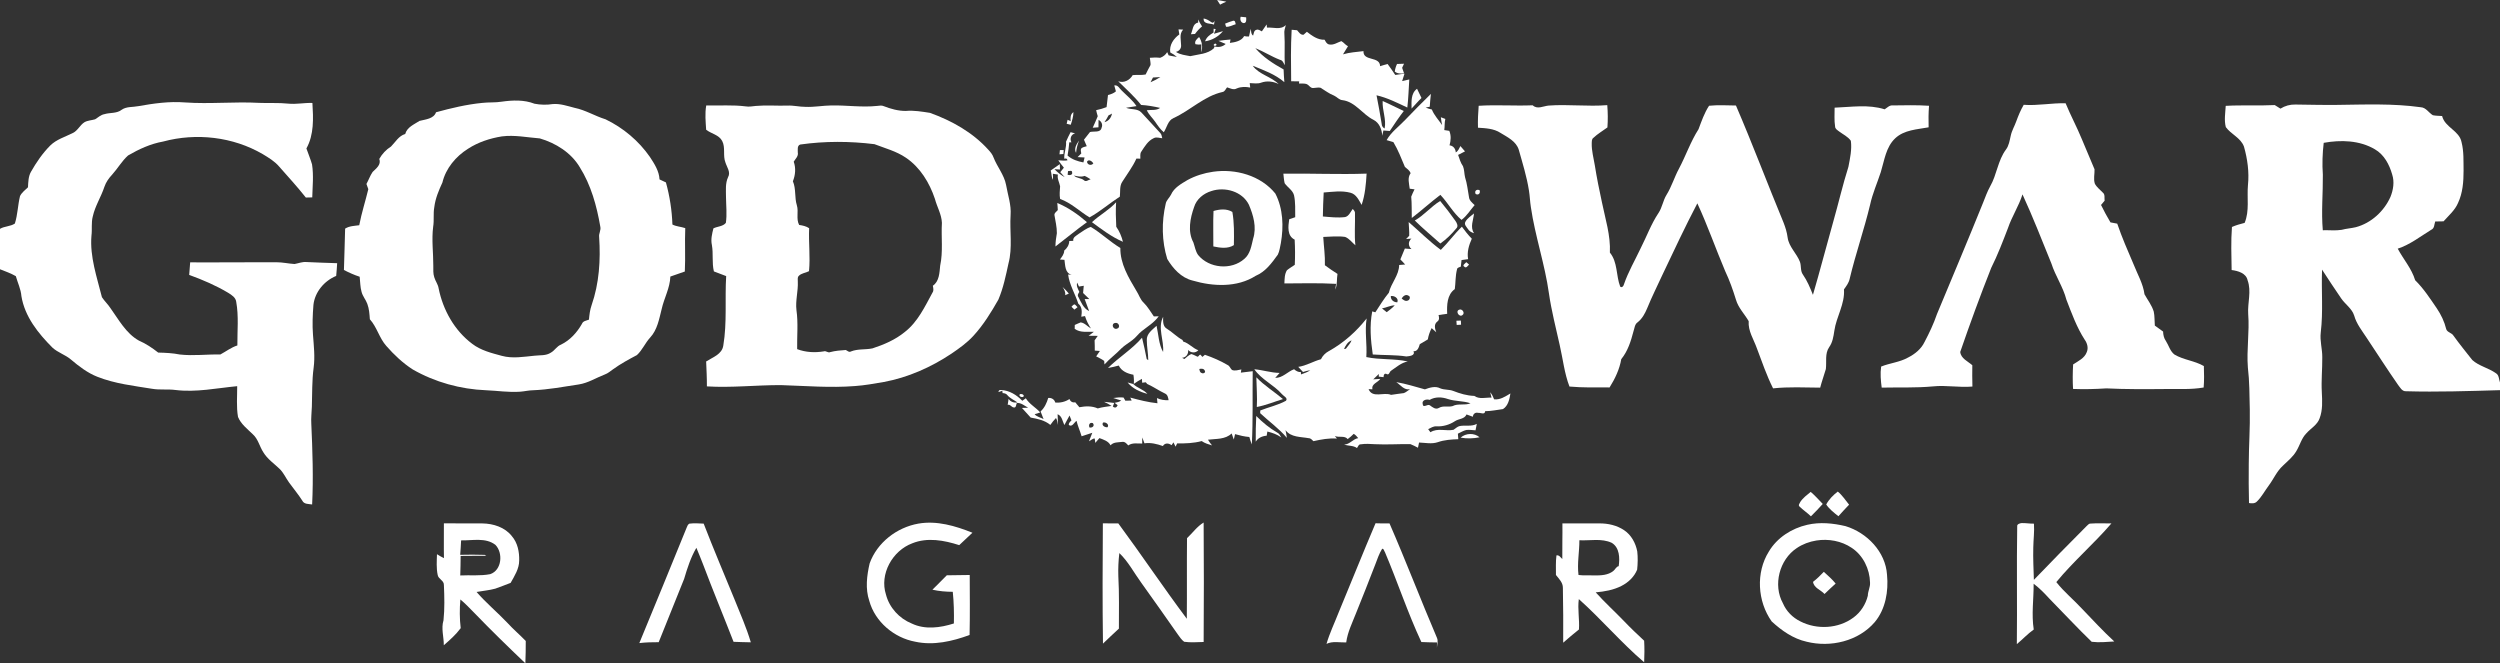 <?xml version="1.0" encoding="UTF-8" ?>
<!DOCTYPE svg PUBLIC "-//W3C//DTD SVG 1.1//EN" "http://www.w3.org/Graphics/SVG/1.1/DTD/svg11.dtd">
<svg width="1918pt" height="509pt" viewBox="0 0 1918 509" version="1.1" xmlns="http://www.w3.org/2000/svg">
<rect x="0" y="0" width="1918" height="509" fill="#333333" stroke="none"/>
<g id="#ffffffff">
<path fill="#ffffff" opacity="1.00" d=" M 933.79 0.01 C 936.15 0.32 938.50 0.82 940.85 1.29 C 939.21 1.95 937.62 2.74 936.07 3.56 C 935.50 2.67 934.36 0.90 933.79 0.01 Z" />
<path fill="#ffffff" opacity="1.00" d=" M 951.85 12.86 C 953.24 12.99 954.63 13.13 956.04 13.28 C 956.19 14.86 956.44 17.70 954.20 17.73 C 951.83 17.48 951.15 14.81 951.85 12.86 Z" />
<path fill="#ffffff" opacity="1.00" d=" M 923.43 14.19 C 925.59 14.51 927.45 15.67 929.19 16.94 C 930.34 17.82 931.23 17.46 931.86 15.86 C 931.74 16.61 931.50 18.10 931.38 18.85 C 928.43 17.74 923.05 18.79 923.43 14.19 Z" />
<path fill="#ffffff" opacity="1.00" d=" M 919.23 14.92 C 920.11 16.76 921.04 18.58 922.22 20.26 C 920.15 21.93 918.37 23.91 916.80 26.05 C 916.02 26.11 914.44 26.22 913.66 26.27 C 915.15 23.14 914.93 17.99 919.26 17.34 C 919.25 16.73 919.24 15.52 919.23 14.92 Z" />
<path fill="#ffffff" opacity="1.00" d=" M 939.91 18.13 C 941.94 17.35 943.94 16.47 946.06 15.92 C 947.78 15.58 947.71 17.52 948.03 18.60 C 945.58 19.27 943.24 20.79 940.63 20.53 C 940.45 19.93 940.09 18.73 939.91 18.13 Z" />
<path fill="#ffffff" opacity="1.00" d=" M 968.09 24.07 C 969.31 22.30 970.55 20.52 971.77 18.74 C 971.83 19.35 971.95 20.57 972.01 21.18 C 976.87 20.80 982.55 23.23 986.49 19.21 C 985.86 21.46 985.07 23.75 985.38 26.13 C 985.94 34.09 985.25 42.07 985.73 50.03 C 984.72 48.45 984.14 46.23 982.00 45.89 C 975.47 43.38 969.56 39.53 963.08 36.93 C 969.03 43.87 976.84 48.86 984.78 53.26 C 984.88 56.52 985.09 59.78 985.35 63.03 C 978.32 56.98 969.54 53.85 961.07 50.44 C 966.06 57.29 975.15 58.66 980.97 64.50 C 976.85 62.39 971.95 61.85 967.56 63.41 C 964.73 64.48 961.71 63.78 958.79 63.76 C 958.88 64.62 959.06 66.32 959.15 67.18 C 955.71 66.47 952.15 66.46 948.88 67.83 C 946.38 69.29 943.85 67.73 941.42 67.02 C 940.33 68.22 939.76 70.26 937.97 70.56 C 923.76 73.71 913.33 84.69 900.37 90.55 C 895.93 92.49 895.27 97.81 892.85 101.47 C 890.23 99.25 888.27 96.42 886.37 93.59 C 884.27 90.52 881.36 88.01 879.84 84.57 C 883.19 84.11 887.19 84.97 890.05 82.78 C 885.25 81.68 880.40 80.80 875.48 80.52 C 870.22 73.90 863.89 68.25 857.88 62.33 C 862.25 63.95 866.81 61.50 868.99 57.64 C 872.28 57.26 875.72 57.82 878.93 57.15 C 880.13 54.70 881.36 52.26 882.69 49.88 C 882.86 48.02 882.31 46.18 882.15 44.34 C 884.77 44.07 887.42 44.04 890.06 44.35 C 892.35 43.54 894.24 42.09 895.47 39.98 C 895.75 40.61 896.30 41.86 896.58 42.48 C 898.66 42.92 900.77 43.35 902.89 43.67 C 901.37 42.30 899.65 41.19 897.84 40.26 C 896.90 34.63 900.40 29.59 904.77 26.42 C 904.54 25.13 904.34 23.84 904.15 22.54 C 905.32 22.61 906.51 22.66 907.71 22.72 C 904.47 26.11 906.16 30.89 906.15 35.01 C 906.24 37.41 904.43 39.34 902.16 39.81 C 905.40 42.03 909.41 42.32 913.16 43.09 C 919.31 41.61 926.53 41.57 931.37 36.97 L 931.74 35.63 C 934.84 36.50 937.90 35.98 940.34 33.74 C 938.47 32.95 936.61 32.20 934.79 31.35 C 937.85 30.88 940.94 30.57 944.05 30.30 C 943.93 30.96 943.68 32.27 943.56 32.93 C 947.48 32.47 952.55 31.43 954.51 27.69 C 955.72 28.02 956.96 27.98 958.24 28.01 C 958.64 26.04 959.07 24.06 959.53 22.09 C 959.99 23.86 959.64 26.17 961.38 27.31 C 961.94 25.73 961.91 23.33 963.97 22.86 C 965.47 22.26 966.80 23.49 968.09 24.07 M 884.56 59.46 C 883.92 60.67 883.29 61.87 882.70 63.09 C 885.32 61.98 887.85 60.67 890.25 59.12 C 888.33 59.17 886.44 59.31 884.56 59.46 Z" />
<path fill="#ffffff" opacity="1.00" d=" M 931.10 22.03 C 931.49 22.11 932.29 22.27 932.68 22.35 C 932.21 23.53 931.77 24.72 931.34 25.91 C 933.66 25.31 935.95 24.56 938.27 23.91 C 934.77 28.06 929.94 30.92 924.54 31.69 C 925.58 28.55 928.26 26.55 931.03 25.00 C 931.05 24.26 931.08 22.78 931.10 22.03 Z" />
<path fill="#ffffff" opacity="1.00" d=" M 990.96 22.83 C 992.33 22.96 993.73 23.08 995.13 23.20 C 996.49 24.65 997.77 26.97 1000.10 26.65 C 1000.97 25.94 1001.81 25.18 1002.62 24.38 C 1006.61 27.47 1010.92 30.70 1016.25 30.48 C 1017.06 31.99 1017.89 33.84 1019.83 34.12 C 1023.19 34.76 1026.05 32.57 1029.07 31.55 C 1030.98 32.54 1032.17 34.54 1034.18 35.45 C 1032.89 37.52 1031.61 39.60 1030.36 41.69 C 1035.47 40.14 1040.80 39.90 1046.06 39.22 C 1045.67 47.31 1058.71 42.88 1058.81 50.78 C 1060.71 50.19 1062.63 49.58 1064.58 49.10 C 1066.63 51.83 1068.51 54.67 1070.44 57.50 C 1072.81 57.20 1075.16 56.84 1077.54 56.50 C 1076.91 58.40 1076.31 60.30 1075.72 62.21 C 1077.53 61.79 1079.37 61.37 1081.20 60.95 C 1080.72 68.14 1080.55 75.36 1079.70 82.52 C 1072.03 78.90 1064.39 75.01 1056.07 73.11 C 1057.53 80.37 1058.82 87.67 1060.02 94.98 C 1060.03 96.58 1060.87 97.85 1062.29 98.59 C 1063.73 91.48 1060.35 84.61 1060.78 77.49 C 1066.26 79.88 1071.54 82.69 1076.99 85.16 C 1073.16 90.11 1069.69 95.30 1066.23 100.51 C 1064.58 100.34 1062.95 100.20 1061.33 100.11 C 1061.05 101.45 1060.77 102.79 1060.49 104.13 C 1060.12 99.35 1058.32 94.32 1053.83 91.98 C 1045.33 87.82 1039.88 78.09 1029.95 76.84 C 1027.36 76.68 1025.74 74.35 1023.51 73.36 C 1019.75 71.88 1016.49 69.45 1013.10 67.32 C 1011.37 66.90 1009.63 67.47 1007.92 67.49 C 1005.33 68.03 1004.27 64.94 1002.05 64.37 C 1000.24 63.96 998.38 64.11 996.58 64.09 C 996.62 63.67 996.70 62.84 996.74 62.43 C 994.67 62.45 992.62 62.40 990.58 62.34 C 990.43 49.17 990.19 35.99 990.96 22.83 Z" />
<path fill="#ffffff" opacity="1.00" d=" M 917.14 33.91 C 916.15 31.57 918.45 29.77 919.94 28.40 C 922.19 31.83 922.95 36.21 921.55 40.12 C 921.62 38.11 921.68 36.09 921.71 34.07 C 920.14 34.31 918.62 34.25 917.14 33.91 Z" />
<path fill="#ffffff" opacity="1.00" d=" M 931.03 34.52 C 931.95 33.12 932.75 33.10 933.45 34.44 C 932.46 35.43 931.65 35.46 931.03 34.52 Z" />
<path fill="#ffffff" opacity="1.00" d=" M 1070.07 54.90 C 1070.33 52.88 1070.91 50.92 1071.80 49.08 C 1073.57 49.02 1075.37 48.95 1077.17 48.89 C 1076.68 49.94 1076.20 50.98 1075.72 52.03 C 1076.21 53.44 1076.71 54.86 1077.21 56.28 C 1074.71 56.58 1072.09 56.58 1070.07 54.90 Z" />
<path fill="#ffffff" opacity="1.00" d=" M 854.87 65.54 C 857.65 65.01 858.81 67.86 860.54 69.42 C 864.40 73.34 868.87 76.74 871.91 81.41 C 869.23 81.83 866.55 82.22 863.89 82.69 C 867.69 84.28 872.57 83.05 875.64 86.28 C 880.36 91.59 885.38 96.62 890.07 101.95 C 891.21 103.02 891.28 104.62 891.68 106.05 C 889.50 105.92 887.16 104.87 885.10 106.03 C 880.69 108.03 878.20 112.42 875.65 116.28 C 874.45 117.87 874.99 119.91 874.87 121.73 C 874.12 121.72 872.61 121.68 871.85 121.66 C 869.05 127.93 864.83 133.37 861.21 139.16 C 858.74 142.55 859.60 146.95 859.15 150.86 C 851.23 155.93 844.15 162.24 835.89 166.78 C 828.29 162.18 821.81 155.68 813.32 152.64 C 812.69 149.41 813.12 146.16 813.31 142.92 C 812.73 139.92 810.94 137.10 811.63 133.94 C 810.32 133.73 809.03 133.52 807.74 133.31 C 807.89 134.85 807.89 136.39 807.75 137.93 C 806.55 135.76 806.90 133.13 806.08 130.83 C 808.44 129.22 810.77 127.57 813.09 125.91 C 813.12 127.29 813.16 128.68 813.21 130.06 C 812.15 130.00 810.03 129.87 808.97 129.80 C 811.28 132.22 813.95 134.29 816.86 135.94 C 815.77 134.62 814.59 133.36 813.44 132.10 C 814.34 130.94 815.26 129.79 816.21 128.66 C 814.71 126.82 813.27 124.93 811.92 122.99 C 814.23 122.99 816.62 123.54 818.92 123.03 C 818.81 121.74 818.01 121.33 816.51 121.80 C 816.22 117.29 818.32 113.12 817.86 108.70 C 818.88 106.21 820.14 103.81 821.36 101.40 C 822.53 101.64 823.65 102.00 824.83 102.32 C 821.66 103.09 820.61 106.41 821.98 109.20 C 821.57 109.20 820.75 109.19 820.34 109.18 C 820.06 112.59 819.61 115.98 819.04 119.34 C 822.41 122.37 826.81 123.79 831.19 124.62 C 831.48 123.35 831.78 122.08 832.09 120.81 C 830.29 120.73 828.51 120.64 826.73 120.53 C 827.64 119.57 828.58 118.65 829.55 117.74 C 829.42 116.41 828.74 114.93 829.69 113.74 C 830.85 112.81 832.37 112.60 833.76 112.17 C 833.06 110.49 832.34 108.83 831.62 107.17 C 833.16 105.22 834.69 103.25 836.24 101.30 C 839.24 100.44 844.35 102.13 845.16 97.93 C 846.22 95.65 845.03 93.00 842.80 92.00 C 842.73 93.88 842.74 95.78 842.74 97.67 C 841.26 97.78 839.79 97.90 838.34 97.99 C 839.66 95.06 840.99 92.13 842.19 89.14 C 841.71 87.62 841.29 86.09 840.96 84.53 C 843.69 83.97 846.37 83.19 848.97 82.17 C 849.37 79.09 849.73 76.01 850.05 72.92 C 852.22 72.35 854.40 71.60 856.13 70.10 C 855.69 68.58 855.27 67.06 854.87 65.54 M 850.48 88.50 C 849.56 90.31 848.53 92.06 847.37 93.73 C 850.58 92.85 852.51 90.36 853.12 87.15 C 852.23 87.60 851.35 88.05 850.48 88.50 M 833.96 124.04 C 834.10 126.58 837.44 127.35 838.82 125.31 C 837.89 123.76 835.25 121.81 833.96 124.04 M 819.38 131.27 C 819.31 131.98 819.16 133.42 819.09 134.13 C 820.61 134.59 823.20 134.34 822.50 132.06 C 822.43 130.36 820.39 131.38 819.38 131.27 M 823.93 134.65 C 825.98 136.89 829.35 136.36 831.59 138.28 C 833.10 139.88 835.06 137.93 836.72 137.56 C 835.18 136.67 833.75 135.59 832.09 134.96 C 829.38 135.96 826.61 135.32 823.93 134.65 Z" />
<path fill="#ffffff" opacity="1.00" d=" M 1082.95 83.29 C 1082.91 78.02 1082.30 71.60 1087.16 68.10 C 1088.34 70.43 1089.41 72.81 1090.56 75.17 C 1087.88 77.75 1085.53 80.62 1082.95 83.29 Z" />
<path fill="#ffffff" opacity="1.00" d=" M 1077.98 92.06 C 1084.50 85.30 1091.05 78.57 1097.79 72.03 C 1097.39 75.31 1097.14 78.59 1096.91 81.88 C 1096.12 82.04 1094.55 82.36 1093.76 82.52 C 1095.28 83.22 1096.89 83.61 1098.53 84.02 C 1100.30 88.51 1103.71 92.01 1106.39 95.95 C 1105.97 93.96 1105.66 91.95 1105.42 89.95 C 1106.28 90.27 1108.00 90.92 1108.86 91.25 C 1108.15 94.05 1108.47 96.96 1108.05 99.80 C 1109.32 99.99 1110.60 100.18 1111.90 100.38 C 1113.40 103.94 1113.12 107.86 1112.08 111.50 C 1114.95 111.82 1116.74 114.14 1116.86 116.94 C 1118.70 115.90 1119.51 113.86 1120.39 112.05 C 1121.57 113.41 1122.74 114.78 1123.95 116.14 C 1122.17 117.03 1120.41 117.93 1118.66 118.85 C 1119.70 121.81 1120.54 124.91 1122.40 127.50 C 1123.51 130.19 1123.31 133.23 1124.00 136.03 C 1125.59 140.91 1126.06 146.05 1126.99 151.08 C 1127.18 153.81 1129.52 155.60 1131.34 157.35 C 1128.00 161.15 1125.39 165.64 1121.28 168.70 C 1114.79 163.24 1110.83 155.59 1105.06 149.48 C 1097.57 155.18 1090.58 161.50 1083.12 167.24 C 1082.96 161.80 1083.21 156.35 1082.69 150.92 C 1083.35 148.96 1084.36 147.13 1085.24 145.26 C 1083.99 145.09 1082.75 144.93 1081.53 144.77 C 1081.10 140.83 1079.61 136.43 1082.22 132.90 C 1081.44 130.70 1079.52 129.48 1077.84 128.05 C 1075.12 121.62 1072.63 115.03 1069.00 109.03 C 1067.26 108.54 1065.52 108.01 1063.81 107.50 C 1067.28 101.33 1073.19 97.12 1077.98 92.06 Z" />
<path fill="#ffffff" opacity="1.00" d=" M 384.96 78.00 C 393.30 76.82 402.08 76.45 410.06 79.57 C 414.64 80.47 419.43 80.58 424.06 79.84 C 429.81 79.37 435.35 81.33 440.85 82.74 C 449.19 84.42 456.50 89.06 464.60 91.54 C 478.11 98.07 490.05 108.06 498.61 120.41 C 502.04 125.66 505.67 131.18 505.99 137.64 C 507.63 138.39 509.26 139.18 510.90 139.95 C 513.82 150.48 515.49 161.34 515.88 172.26 C 518.79 173.79 522.53 173.92 525.73 175.02 C 525.26 186.11 525.95 197.22 525.40 208.31 C 521.68 209.58 517.98 210.86 514.29 212.18 C 514.02 220.98 509.47 228.76 507.61 237.21 C 505.68 244.75 504.33 252.98 498.86 258.91 C 494.99 263.06 492.83 268.59 488.64 272.42 C 482.39 275.72 476.16 279.10 470.43 283.24 C 468.37 284.66 466.48 286.41 464.09 287.26 C 457.38 289.82 451.17 293.88 443.96 294.96 C 432.34 296.72 420.75 298.94 408.99 299.40 C 405.60 299.44 402.31 300.30 398.95 300.52 C 390.26 301.14 381.61 299.75 372.94 299.40 C 353.26 298.61 333.70 293.23 316.60 283.41 C 309.00 278.51 302.36 272.23 296.41 265.45 C 290.98 259.38 289.21 250.99 283.75 244.93 C 283.47 240.95 283.21 236.90 281.81 233.13 C 280.65 229.92 278.24 227.29 277.40 223.94 C 276.29 220.16 276.42 216.19 275.94 212.31 C 271.76 210.97 267.75 209.15 263.86 207.14 C 264.06 196.56 264.64 185.99 264.78 175.40 C 268.02 173.32 271.92 173.32 275.61 172.80 C 277.38 163.45 280.34 154.38 282.57 145.14 C 282.15 143.78 281.64 142.46 281.14 141.14 C 282.80 138.11 283.93 134.77 285.88 131.91 C 288.57 129.23 292.65 126.38 290.97 121.96 C 293.14 118.08 296.21 114.79 299.97 112.43 C 303.39 109.00 305.89 104.25 310.88 102.80 C 312.30 97.53 317.68 95.49 321.83 92.76 C 326.26 91.60 332.79 91.23 334.51 86.13 C 346.15 82.94 357.97 80.12 370.02 78.94 C 374.98 78.35 380.02 78.83 384.96 78.00 M 359.08 114.12 C 349.70 120.01 342.03 129.12 339.41 140.04 C 336.63 146.05 334.01 152.25 333.20 158.90 C 332.27 163.87 333.17 168.94 332.33 173.92 C 331.04 183.92 332.47 193.98 332.43 204.00 C 332.45 206.92 332.22 209.93 333.18 212.73 C 334.01 215.67 336.05 218.13 336.51 221.19 C 339.84 237.76 348.63 253.56 362.28 263.78 C 368.89 268.86 377.14 270.88 385.03 273.01 C 393.23 275.26 401.76 273.70 410.05 272.90 C 414.25 272.38 418.87 273.06 422.58 270.57 C 425.57 268.97 427.18 265.59 430.41 264.38 C 437.34 261.03 442.69 255.08 446.46 248.47 C 447.28 246.18 449.89 246.02 451.84 245.23 C 452.19 241.47 452.62 237.69 453.88 234.12 C 459.71 217.43 460.84 199.46 459.67 181.94 C 459.23 179.15 461.28 176.59 460.54 173.81 C 457.80 157.92 453.42 141.97 444.76 128.21 C 438.10 117.07 426.38 109.78 414.16 106.19 C 404.49 105.44 394.78 103.39 385.06 104.64 C 375.91 106.10 366.89 109.06 359.08 114.12 Z" />
<path fill="#ffffff" opacity="1.00" d=" M 106.10 81.44 C 117.90 79.36 129.91 77.62 141.92 78.59 C 160.93 79.95 179.99 77.86 199.01 78.93 C 206.37 79.26 213.75 78.72 221.09 79.50 C 227.29 80.16 233.47 78.75 239.68 79.00 C 240.40 90.72 240.99 103.28 235.08 113.89 C 236.47 117.99 238.21 121.97 239.40 126.13 C 240.69 134.51 239.81 143.02 239.56 151.44 C 237.92 151.48 236.28 151.52 234.64 151.55 C 228.17 143.37 221.12 135.68 214.23 127.86 C 210.77 123.76 206.11 120.99 201.58 118.25 C 178.75 104.92 150.55 101.73 125.12 108.60 C 115.55 110.30 106.60 114.42 98.25 119.28 C 93.48 123.54 90.32 129.26 86.03 133.98 C 83.51 136.67 81.32 139.73 80.12 143.26 C 77.58 151.00 73.00 157.95 71.21 165.95 C 69.88 170.84 70.82 175.93 70.16 180.90 C 68.85 197.04 74.34 212.56 78.19 227.99 C 80.10 230.95 82.77 233.38 84.70 236.35 C 91.14 245.28 96.61 255.73 106.54 261.30 C 111.91 263.62 116.79 266.88 121.37 270.50 C 126.94 270.63 132.52 270.89 138.00 271.98 C 148.32 273.16 158.71 271.74 169.06 271.95 C 173.40 269.65 177.34 266.52 182.11 265.02 C 182.02 253.86 183.23 242.59 181.22 231.52 C 180.81 228.23 177.76 226.34 175.20 224.72 C 165.72 219.04 155.52 214.68 145.15 210.91 C 145.43 207.70 145.66 204.49 145.90 201.28 C 167.95 201.43 189.99 201.08 212.04 201.20 C 216.73 201.17 221.32 202.28 225.98 202.55 C 228.97 202.03 231.87 200.77 234.98 201.03 C 242.87 201.35 250.76 201.74 258.66 201.92 C 258.47 205.18 258.25 208.44 257.92 211.69 C 248.82 215.44 241.56 223.98 240.47 233.90 C 239.87 241.56 239.53 249.27 240.13 256.94 C 240.75 265.29 241.74 273.71 240.63 282.07 C 239.27 291.99 239.60 302.02 239.26 312.00 C 239.13 316.35 238.55 320.69 238.83 325.05 C 239.75 345.69 240.49 366.37 239.47 387.03 C 236.86 386.57 233.31 386.97 231.95 384.13 C 228.88 379.26 225.13 374.87 221.78 370.20 C 219.24 366.72 217.57 362.60 214.38 359.61 C 210.16 355.54 205.12 352.15 202.05 347.02 C 199.08 342.52 198.06 336.76 193.88 333.10 C 189.76 329.07 184.83 325.36 182.60 319.88 C 181.25 312.08 182.02 304.13 181.97 296.27 C 166.22 297.76 150.43 301.17 134.57 299.19 C 128.60 298.40 122.53 299.31 116.58 298.26 C 102.51 295.97 88.14 294.38 74.79 289.10 C 67.11 286.10 60.51 280.98 54.26 275.71 C 49.99 272.10 44.38 270.51 40.25 266.71 C 29.30 255.76 18.95 242.87 16.42 227.14 C 16.01 221.81 13.55 216.95 12.15 211.87 C 8.32 209.65 4.10 208.20 0.00 206.56 L 0.00 175.56 C 3.52 173.44 8.03 173.82 11.41 171.49 C 13.56 164.66 13.67 157.39 15.35 150.46 C 16.68 147.67 19.30 145.80 21.47 143.69 C 21.70 139.68 21.71 135.42 23.75 131.82 C 27.89 124.54 32.67 117.53 38.61 111.59 C 43.39 106.89 50.00 105.03 55.83 102.05 C 59.65 100.28 61.29 95.99 64.78 93.78 C 67.27 92.35 70.24 92.34 72.94 91.53 C 75.26 90.14 77.27 88.08 80.05 87.60 C 84.40 86.26 89.50 87.21 93.26 84.27 C 96.99 81.60 101.83 82.32 106.10 81.44 Z" />
<path fill="#ffffff" opacity="1.00" d=" M 1552.60 80.41 C 1563.34 81.20 1573.99 78.94 1584.74 79.23 C 1588.57 88.56 1593.38 97.44 1597.20 106.78 C 1600.38 114.51 1603.71 122.19 1606.93 129.90 C 1607.05 133.58 1605.97 137.36 1607.18 140.95 C 1608.61 143.68 1611.19 145.54 1613.27 147.75 C 1615.20 149.21 1614.34 151.89 1614.67 153.96 C 1613.74 155.05 1612.81 156.15 1611.91 157.25 C 1614.16 161.79 1616.53 166.27 1619.15 170.61 C 1620.86 170.92 1622.59 171.24 1624.34 171.58 C 1627.97 182.28 1632.56 192.63 1636.98 203.02 C 1639.94 210.53 1644.17 217.65 1645.26 225.78 C 1647.69 230.16 1650.88 234.20 1652.36 239.06 C 1653.12 242.58 1652.88 246.22 1653.19 249.80 C 1655.31 251.29 1657.45 252.79 1659.53 254.37 C 1659.62 256.90 1660.12 259.42 1661.63 261.53 C 1663.88 264.96 1664.86 269.43 1668.24 272.00 C 1675.24 276.18 1683.74 276.73 1690.80 280.84 C 1690.96 286.32 1691.13 291.81 1690.64 297.29 C 1680.85 299.01 1670.91 298.31 1661.04 298.46 C 1646.01 298.60 1630.98 298.70 1615.98 297.96 C 1607.47 298.52 1598.95 298.73 1590.44 298.40 C 1590.08 292.14 1590.14 285.86 1590.50 279.60 C 1594.40 276.98 1599.33 274.84 1601.00 270.06 C 1602.35 266.85 1601.30 263.26 1599.35 260.57 C 1593.23 251.08 1589.40 240.38 1585.34 229.91 C 1582.81 220.14 1576.90 211.73 1573.83 202.16 C 1566.61 184.41 1559.67 166.54 1551.66 149.13 C 1548.83 158.11 1543.53 166.06 1540.52 174.97 C 1536.56 185.27 1532.62 195.61 1527.67 205.49 C 1519.22 226.80 1511.35 248.35 1503.89 270.01 C 1504.38 275.03 1509.78 277.23 1513.16 280.20 C 1513.08 285.65 1513.08 291.10 1513.24 296.55 C 1503.16 297.48 1493.07 295.38 1483.00 296.44 C 1469.91 297.67 1456.76 297.08 1443.64 297.38 C 1442.94 292.02 1442.42 286.59 1443.22 281.22 C 1450.00 278.48 1457.53 277.92 1463.97 274.25 C 1469.15 271.62 1473.98 267.71 1476.51 262.36 C 1480.15 255.47 1483.50 248.41 1486.02 241.02 C 1497.87 212.57 1509.86 184.17 1521.39 155.59 C 1523.09 151.34 1524.62 147.01 1526.84 142.99 C 1532.00 134.06 1532.71 123.13 1538.96 114.75 C 1541.27 111.71 1541.78 107.82 1542.63 104.20 C 1543.42 100.25 1545.58 96.79 1546.90 93.03 C 1548.48 88.69 1550.26 84.41 1552.60 80.41 Z" />
<path fill="#ffffff" opacity="1.00" d=" M 1749.57 83.35 C 1752.98 81.19 1756.95 80.09 1761.00 80.20 C 1771.66 80.32 1782.33 80.62 1793.00 80.48 C 1814.39 80.22 1835.91 79.29 1857.18 82.27 C 1861.21 82.45 1863.28 86.49 1866.47 88.39 C 1868.79 88.89 1871.20 88.82 1873.59 89.02 C 1875.72 97.78 1886.87 100.21 1888.51 109.13 C 1890.35 116.27 1889.92 123.67 1890.05 130.97 C 1890.06 139.36 1889.42 148.02 1885.80 155.72 C 1883.43 161.35 1878.64 165.33 1874.70 169.81 C 1872.55 169.85 1870.41 169.89 1868.30 169.93 C 1867.51 172.10 1867.79 175.19 1865.30 176.25 C 1856.90 181.40 1849.02 187.68 1839.54 190.78 C 1843.89 198.93 1850.20 206.03 1852.92 215.00 C 1859.42 221.38 1864.38 229.06 1869.50 236.54 C 1872.81 241.43 1875.37 246.81 1876.76 252.56 C 1877.59 255.08 1881.05 255.28 1882.34 257.58 C 1886.92 263.95 1891.88 270.04 1896.73 276.20 C 1901.90 280.89 1909.14 282.25 1914.79 286.29 C 1917.33 287.69 1917.09 291.01 1918.00 293.43 L 1918.00 299.33 C 1893.99 300.02 1869.96 300.86 1845.95 300.16 C 1842.86 300.38 1841.39 297.27 1839.76 295.24 C 1831.51 283.38 1823.72 271.22 1815.72 259.20 C 1812.15 253.73 1807.91 248.51 1806.13 242.12 C 1804.40 236.60 1799.16 233.43 1796.06 228.80 C 1791.05 221.59 1786.32 214.19 1781.48 206.86 C 1780.85 222.93 1782.43 239.08 1780.48 255.08 C 1779.70 261.44 1781.70 267.67 1781.65 274.01 C 1781.75 283.03 1780.77 292.04 1781.31 301.05 C 1781.62 307.67 1782.04 314.57 1779.62 320.89 C 1777.90 325.98 1772.83 328.58 1769.47 332.43 C 1765.71 336.19 1764.51 341.54 1761.81 345.97 C 1759.23 350.51 1755.05 353.76 1751.38 357.35 C 1746.71 361.59 1744.30 367.56 1740.57 372.53 C 1737.54 376.58 1735.17 381.19 1731.53 384.74 C 1729.94 386.45 1727.52 386.25 1725.44 385.94 C 1725.24 375.97 1725.08 365.99 1725.25 356.02 C 1725.28 342.02 1726.35 328.03 1726.04 314.02 C 1725.77 303.33 1725.85 292.59 1724.57 281.96 C 1723.50 268.30 1725.90 254.63 1724.82 240.97 C 1724.23 232.32 1727.46 223.48 1724.36 215.06 C 1723.25 209.52 1716.94 207.81 1712.11 207.17 C 1711.95 196.16 1711.51 185.12 1712.35 174.13 C 1715.48 172.77 1718.76 171.81 1722.09 170.99 C 1725.91 161.81 1723.77 151.65 1724.63 142.01 C 1725.66 132.08 1724.28 122.04 1721.57 112.48 C 1719.10 105.72 1711.65 103.05 1707.65 97.52 C 1706.25 92.18 1707.28 86.62 1707.57 81.21 C 1720.10 80.48 1732.66 81.24 1745.19 80.61 C 1746.64 81.52 1748.10 82.44 1749.57 83.35 M 1782.75 109.58 C 1781.80 117.67 1781.51 125.84 1782.09 133.97 C 1782.24 148.19 1780.81 162.45 1782.05 176.64 C 1786.85 176.47 1791.72 177.10 1796.51 176.33 C 1800.07 175.35 1803.79 175.17 1807.39 174.30 C 1819.19 171.15 1829.00 162.13 1833.96 151.07 C 1836.14 145.68 1837.13 139.48 1835.27 133.85 C 1833.12 126.24 1829.09 118.62 1822.03 114.55 C 1810.28 107.59 1795.86 107.20 1782.75 109.58 Z" />
<path fill="#ffffff" opacity="1.00" d=" M 541.76 99.53 C 541.37 93.33 540.73 87.09 541.82 80.92 C 551.93 81.14 562.08 80.34 572.14 81.62 C 574.75 82.08 577.36 81.47 579.97 81.27 C 587.97 80.55 596.00 81.26 604.02 81.02 C 608.70 80.76 613.30 82.00 617.98 81.98 C 624.67 82.28 631.29 80.96 637.98 80.89 C 649.63 80.69 661.30 82.50 672.94 81.26 C 674.63 81.12 676.40 80.67 678.02 81.45 C 683.42 83.54 689.11 85.15 694.95 85.11 C 701.14 84.53 707.34 85.65 713.45 86.58 C 730.14 92.56 746.21 101.54 758.20 114.82 C 759.84 116.59 761.44 118.48 762.24 120.80 C 765.02 128.01 770.40 134.13 771.86 141.86 C 773.18 149.54 775.92 157.10 775.33 164.99 C 774.53 177.36 776.94 189.99 773.70 202.14 C 771.67 211.51 769.73 221.02 765.95 229.87 C 760.39 239.67 754.41 249.37 746.75 257.70 C 741.90 263.00 736.01 267.19 730.11 271.22 C 714.36 281.75 696.67 289.61 677.99 293.08 C 670.67 294.34 663.35 295.66 655.93 296.18 C 636.97 297.68 617.97 296.04 599.00 295.45 C 580.11 295.42 561.23 297.58 542.33 296.44 C 542.37 290.06 542.01 283.69 541.76 277.32 C 546.76 274.09 553.95 271.87 554.92 265.08 C 557.87 247.49 556.06 229.55 557.12 211.82 C 553.96 210.66 550.81 209.49 547.70 208.23 C 546.07 201.57 547.37 194.66 546.16 187.95 C 545.21 183.69 546.29 179.35 547.33 175.21 C 550.40 173.64 554.59 173.83 556.88 170.99 C 557.85 164.39 557.04 157.67 556.98 151.03 C 556.99 145.99 556.37 140.71 558.55 135.99 C 560.79 132.10 557.66 128.30 556.54 124.62 C 554.46 119.34 556.73 113.24 554.05 108.14 C 551.56 103.38 545.66 102.63 541.76 99.53 M 613.91 110.88 C 611.43 111.77 612.12 114.95 612.07 116.99 C 612.67 119.84 610.27 121.84 608.94 124.04 C 610.69 128.93 610.24 134.30 608.30 139.07 C 610.85 144.92 609.45 151.51 611.35 157.51 C 612.86 162.43 610.60 167.87 613.10 172.58 C 615.78 172.96 618.49 173.54 620.78 175.08 C 620.27 186.06 621.74 197.07 620.68 208.04 C 618.11 209.44 614.75 209.49 612.71 211.79 C 611.68 212.96 612.13 214.59 612.08 216.00 C 612.43 223.38 610.14 230.66 611.05 238.04 C 612.46 247.92 611.39 257.92 611.58 267.86 C 618.10 270.34 625.21 270.69 632.05 269.57 C 633.80 268.90 635.22 270.97 636.93 270.14 C 640.84 269.10 644.89 268.79 648.91 268.51 C 650.15 269.12 651.43 270.53 652.92 269.61 C 658.17 267.50 663.95 268.44 669.39 267.26 C 678.17 264.40 686.82 260.69 694.04 254.80 C 704.10 247.06 709.53 235.26 715.45 224.40 C 716.54 222.83 715.97 220.92 715.68 219.21 C 720.60 215.90 720.78 209.17 721.30 203.84 C 723.63 193.02 721.99 181.93 722.63 170.99 C 722.39 164.47 718.87 158.75 717.26 152.56 C 713.13 140.23 705.94 128.37 694.99 120.99 C 687.69 116.00 679.03 113.75 670.88 110.61 C 651.99 108.27 632.76 108.20 613.91 110.88 Z" />
<path fill="#ffffff" opacity="1.00" d=" M 1134.44 81.16 C 1148.24 80.26 1162.07 81.37 1175.88 80.78 C 1179.44 84.14 1184.00 81.37 1188.06 81.00 C 1203.06 79.87 1218.10 81.89 1233.10 80.66 C 1233.57 86.35 1233.63 92.07 1233.21 97.77 C 1229.60 100.42 1225.68 102.68 1222.43 105.78 C 1221.08 106.73 1221.27 108.51 1221.18 109.95 C 1221.02 115.66 1222.62 121.19 1223.53 126.78 C 1225.03 136.26 1226.93 145.67 1228.97 155.05 C 1231.57 167.86 1235.72 180.54 1235.10 193.78 C 1241.18 201.17 1239.76 211.36 1243.00 219.85 C 1244.36 221.14 1245.67 219.34 1245.90 218.12 C 1249.20 208.49 1254.38 199.68 1258.70 190.49 C 1263.30 181.49 1266.75 171.87 1272.39 163.42 C 1275.27 159.18 1275.83 153.86 1278.54 149.52 C 1282.50 143.15 1284.58 135.86 1288.16 129.30 C 1293.41 119.37 1297.04 108.62 1303.11 99.13 C 1305.41 93.01 1307.57 86.65 1311.20 81.13 C 1318.05 80.43 1324.94 80.85 1331.82 80.95 C 1344.63 110.68 1356.00 141.00 1368.39 170.91 C 1369.80 174.54 1370.96 178.30 1371.46 182.18 C 1372.42 189.40 1378.44 194.36 1380.94 200.96 C 1382.05 204.11 1381.12 207.84 1383.20 210.66 C 1386.51 215.44 1388.75 220.82 1390.88 226.20 C 1396.36 207.57 1401.19 188.70 1406.49 170.00 C 1410.49 156.03 1413.71 141.85 1418.10 128.00 C 1419.36 121.45 1420.87 114.67 1419.97 108.00 C 1417.71 104.79 1413.99 103.14 1410.94 100.83 C 1409.66 99.82 1407.92 98.89 1407.88 97.05 C 1407.12 92.27 1407.56 87.41 1407.51 82.60 C 1420.28 82.13 1433.44 79.90 1445.91 83.87 C 1447.82 82.69 1449.55 80.62 1452.04 80.88 C 1461.34 80.76 1470.66 80.53 1479.95 81.15 C 1479.51 86.65 1479.48 92.17 1479.64 97.68 C 1470.83 99.31 1460.88 99.60 1454.00 106.11 C 1446.83 112.86 1445.71 123.09 1442.95 132.01 C 1440.24 140.38 1436.59 148.46 1434.74 157.09 C 1430.15 176.22 1423.61 194.81 1419.06 213.95 C 1418.40 217.00 1416.47 219.54 1414.69 222.02 C 1415.51 233.24 1408.81 243.00 1407.29 253.84 C 1406.65 258.19 1405.96 262.73 1403.31 266.39 C 1399.92 271.33 1401.49 277.58 1400.80 283.15 C 1399.41 287.92 1397.68 292.58 1396.45 297.40 C 1384.39 297.29 1372.31 296.66 1360.30 297.95 C 1355.33 288.04 1351.77 277.53 1347.86 267.18 C 1345.46 260.32 1341.03 253.97 1341.59 246.38 C 1338.38 240.87 1333.63 236.18 1331.82 229.92 C 1329.52 222.46 1326.93 215.10 1323.58 208.05 C 1316.25 190.78 1310.10 173.03 1302.20 156.00 C 1292.81 173.94 1284.22 192.30 1275.53 210.59 C 1271.58 219.22 1267.27 227.71 1263.71 236.52 C 1262.01 240.55 1259.86 244.56 1256.34 247.30 C 1254.11 248.84 1254.05 251.78 1253.22 254.13 C 1251.25 261.71 1248.85 269.39 1243.83 275.55 C 1242.51 283.36 1239.03 290.57 1234.87 297.24 C 1224.61 297.23 1214.32 297.47 1204.09 296.56 C 1200.18 286.36 1199.07 275.43 1196.63 264.85 C 1193.72 251.64 1190.28 238.54 1188.35 225.14 C 1185.25 202.75 1177.74 181.26 1174.48 158.90 C 1173.79 154.64 1173.71 150.30 1172.99 146.05 C 1171.33 135.43 1168.08 125.16 1165.19 114.84 C 1163.14 108.34 1156.54 105.24 1151.15 101.94 C 1146.06 98.60 1139.78 98.36 1133.91 97.98 C 1133.72 92.36 1134.00 86.75 1134.44 81.16 Z" />
<path fill="#ffffff" opacity="1.00" d=" M 823.54 86.02 C 823.49 89.36 822.53 92.57 821.47 95.71 C 820.69 95.52 819.13 95.16 818.35 94.97 C 818.52 94.20 818.87 92.66 819.05 91.89 C 819.64 92.16 820.83 92.69 821.42 92.96 C 821.14 90.42 821.18 87.60 823.54 86.02 Z" />
<path fill="#ffffff" opacity="1.00" d=" M 825.56 117.27 C 823.71 114.08 825.98 110.39 827.88 107.81 C 826.64 110.84 825.85 114.00 825.56 117.27 Z" />
<path fill="#ffffff" opacity="1.00" d=" M 813.16 115.16 C 813.89 115.15 815.34 115.13 816.07 115.13 C 816.01 115.88 815.90 117.40 815.85 118.16 C 815.10 118.22 813.59 118.34 812.84 118.40 C 812.92 117.59 813.08 115.97 813.16 115.16 Z" />
<path fill="#ffffff" opacity="1.00" d=" M 930.63 131.77 C 947.90 129.28 967.18 134.60 978.44 148.49 C 984.44 160.10 984.88 173.87 982.67 186.54 C 981.99 189.49 981.72 192.64 980.34 195.37 C 975.76 201.72 970.90 208.46 963.43 211.58 C 949.01 220.74 930.70 219.85 914.88 215.22 C 906.23 213.10 899.90 206.03 895.50 198.66 C 891.31 185.05 891.10 170.28 894.30 156.43 C 894.75 153.63 897.17 151.83 898.38 149.38 C 900.74 143.98 906.20 141.04 911.02 138.14 C 917.09 134.84 923.79 132.74 930.63 131.77 M 929.40 146.56 C 923.38 148.37 917.94 152.75 916.09 158.91 C 913.06 167.46 911.03 177.63 915.57 186.02 C 916.71 189.24 917.17 192.79 919.20 195.63 C 927.61 205.91 944.64 207.47 954.64 198.63 C 959.25 194.78 960.08 188.49 961.43 183.00 C 964.23 174.34 961.57 165.12 958.14 157.05 C 953.07 146.83 939.78 143.10 929.40 146.56 Z" />
<path fill="#ffffff" opacity="1.00" d=" M 984.60 133.25 C 1005.89 132.92 1027.17 133.98 1048.46 133.20 C 1047.99 141.28 1047.29 149.51 1044.64 157.20 C 1042.52 153.59 1040.53 149.00 1036.08 147.87 C 1029.35 146.08 1022.35 147.16 1015.53 147.69 C 1015.19 153.82 1015.01 159.95 1014.90 166.08 C 1020.56 166.55 1026.28 167.24 1031.96 166.54 C 1034.93 165.82 1036.10 162.56 1037.79 160.35 C 1038.79 161.31 1039.81 162.44 1039.54 163.96 C 1039.74 172.05 1039.00 180.15 1039.84 188.22 C 1037.28 186.01 1035.20 183.04 1031.98 181.76 C 1026.42 180.95 1020.78 181.59 1015.20 181.78 C 1015.61 189.03 1016.71 196.22 1016.45 203.50 C 1019.55 205.88 1022.85 208.00 1026.12 210.14 C 1025.42 214.11 1026.10 218.41 1024.46 222.17 C 1024.58 220.69 1024.81 219.23 1025.07 217.77 C 1011.85 217.03 998.60 217.37 985.38 217.45 C 985.56 214.03 985.46 210.34 987.34 207.33 C 989.23 205.78 991.36 204.57 993.36 203.17 C 993.66 196.73 993.63 190.28 993.26 183.84 C 987.34 180.95 988.28 173.64 989.08 168.23 C 990.61 167.71 992.15 167.18 993.69 166.64 C 993.61 161.05 993.96 155.37 992.79 149.86 C 991.77 145.86 987.79 143.80 985.59 140.57 C 985.00 138.17 984.89 135.69 984.60 133.25 Z" />
<path fill="#ffffff" opacity="1.00" d=" M 1132.09 148.81 C 1131.02 146.39 1132.91 144.97 1135.13 145.90 C 1136.00 148.08 1134.37 150.10 1132.09 148.81 Z" />
<path fill="#ffffff" opacity="1.00" d=" M 1085.43 169.18 C 1092.60 165.08 1097.87 158.49 1104.90 154.19 C 1109.00 159.13 1112.91 164.23 1116.61 169.47 C 1117.74 171.10 1119.06 173.63 1117.24 175.28 C 1113.68 179.59 1109.55 183.68 1104.99 186.81 C 1098.45 180.96 1091.68 175.34 1085.43 169.18 Z" />
<path fill="#ffffff" opacity="1.00" d=" M 811.15 155.72 C 819.51 159.23 827.11 164.50 833.91 170.45 C 825.63 176.38 817.83 182.95 809.73 189.11 C 809.78 185.68 810.23 182.29 810.83 178.92 C 810.88 174.20 809.70 169.59 808.96 164.97 C 808.86 163.23 810.62 162.38 811.54 161.18 C 811.51 159.35 811.29 157.54 811.15 155.72 Z" />
<path fill="#ffffff" opacity="1.00" d=" M 837.75 170.45 C 843.60 164.95 850.88 161.18 856.28 155.18 C 855.89 161.44 856.07 167.73 856.40 173.98 C 858.86 177.47 860.47 181.39 861.53 185.51 C 852.85 181.79 845.31 176.00 837.75 170.45 Z" />
<path fill="#ffffff" opacity="1.00" d=" M 931.01 161.87 C 935.71 160.49 941.10 159.92 945.47 162.60 C 946.96 170.96 946.78 179.58 946.63 188.06 C 941.96 191.07 936.01 190.14 930.87 189.06 C 930.97 180.00 930.58 170.93 931.01 161.87 Z" />
<path fill="#ffffff" opacity="1.00" d=" M 1124.35 169.99 C 1125.85 167.32 1128.59 165.70 1130.86 163.74 C 1130.45 168.78 1127.60 174.24 1130.92 178.90 C 1129.02 178.38 1127.28 177.46 1126.25 175.77 C 1125.13 174.05 1122.96 172.19 1124.35 169.99 Z" />
<path fill="#ffffff" opacity="1.00" d=" M 1080.72 170.36 C 1088.96 177.45 1096.62 185.24 1105.40 191.71 C 1111.11 186.09 1115.77 179.49 1121.56 173.93 C 1123.92 177.14 1126.37 180.30 1129.17 183.14 C 1126.94 188.04 1125.36 193.40 1126.34 198.82 C 1124.64 199.05 1122.97 199.29 1121.29 199.52 C 1121.08 201.19 1120.91 202.87 1120.74 204.56 C 1119.65 205.13 1117.88 205.19 1117.80 206.76 C 1116.52 211.67 1116.80 216.80 1116.12 221.80 C 1110.13 226.09 1109.99 234.13 1110.28 240.76 C 1108.06 241.06 1105.85 241.37 1103.66 241.67 C 1104.14 243.56 1104.46 245.51 1102.64 246.75 C 1099.97 248.78 1100.82 252.25 1101.91 254.93 C 1100.76 253.80 1099.56 252.74 1098.34 251.73 C 1096.98 254.47 1095.91 257.35 1095.43 260.38 C 1093.36 261.60 1091.29 262.80 1089.26 264.06 C 1088.56 266.42 1087.53 269.81 1084.41 269.44 C 1086.01 272.94 1081.18 273.23 1078.97 273.47 C 1070.43 272.17 1061.77 272.58 1053.18 271.95 C 1051.60 261.03 1050.65 249.81 1052.78 238.90 C 1053.37 239.07 1054.56 239.42 1055.16 239.59 C 1058.52 234.51 1061.65 229.26 1065.54 224.56 C 1067.24 217.13 1073.33 211.27 1073.43 203.31 C 1074.95 203.19 1076.49 203.06 1078.04 202.93 C 1076.80 201.62 1075.57 200.31 1074.36 199.00 C 1075.55 196.25 1076.71 193.47 1077.80 190.68 C 1079.48 190.81 1081.18 190.96 1082.89 191.09 C 1080.28 188.90 1080.19 185.24 1082.85 183.05 C 1081.83 183.13 1079.77 183.29 1078.75 183.37 C 1079.35 182.75 1080.55 181.52 1081.15 180.90 C 1081.29 177.38 1080.84 173.87 1080.72 170.36 M 1075.35 228.99 C 1076.60 230.06 1078.23 231.41 1080.02 230.62 C 1081.68 230.13 1082.42 227.40 1080.46 226.78 C 1078.41 225.50 1076.35 227.30 1075.35 228.99 M 1067.03 227.13 C 1066.81 230.00 1069.28 231.97 1072.00 231.94 C 1073.32 228.87 1069.78 226.69 1067.03 227.13 M 1060.26 236.61 C 1061.42 237.62 1062.64 238.59 1063.90 239.51 C 1066.01 237.84 1068.24 236.27 1070.05 234.25 C 1066.63 234.31 1063.58 236.04 1060.26 236.61 Z" />
<path fill="#ffffff" opacity="1.00" d=" M 827.53 179.44 C 830.56 177.56 833.41 175.14 836.87 174.11 C 844.86 178.83 851.56 185.47 859.54 190.24 C 859.34 202.29 865.85 213.05 871.82 223.09 C 873.83 226.12 874.78 229.87 877.55 232.37 C 880.59 235.44 882.78 239.21 885.23 242.76 C 886.16 242.73 888.02 242.68 888.95 242.65 C 885.58 247.44 880.47 250.45 875.97 254.03 C 873.37 256.04 871.53 258.85 868.89 260.82 C 866.09 263.05 862.92 264.80 860.33 267.29 C 856.24 271.64 851.34 275.13 847.35 279.59 C 847.29 278.91 847.18 277.56 847.13 276.89 C 845.22 275.48 843.06 274.51 840.98 273.42 C 841.92 272.03 842.87 270.64 843.84 269.26 C 842.52 269.15 841.21 269.06 839.91 268.98 C 839.95 266.36 839.87 263.74 839.77 261.12 C 840.59 259.98 841.40 258.83 842.20 257.67 C 839.83 257.60 837.48 257.56 835.13 257.58 C 836.52 256.63 837.90 255.65 839.19 254.56 C 834.18 254.34 828.86 255.46 824.51 252.30 C 824.52 251.55 824.55 250.05 824.56 249.31 C 826.06 248.65 827.53 247.92 829.08 247.34 C 832.23 247.70 834.32 250.53 836.98 252.00 C 835.05 249.04 833.42 245.89 832.42 242.50 C 831.71 242.62 830.28 242.87 829.57 243.00 C 830.11 239.42 830.36 235.50 827.27 232.98 C 824.87 225.44 820.47 218.55 819.45 210.59 C 820.13 210.64 821.49 210.74 822.17 210.79 C 816.96 209.56 817.30 203.52 816.65 199.35 C 815.78 199.28 814.04 199.16 813.18 199.10 C 814.69 197.04 816.45 194.97 816.46 192.26 C 818.71 190.40 820.26 187.88 820.34 184.91 C 821.11 184.87 822.64 184.80 823.41 184.77 C 822.92 182.03 825.79 180.86 827.53 179.44 M 828.07 223.93 C 827.33 225.11 826.33 226.48 827.34 227.86 C 829.45 231.85 831.19 236.65 835.59 238.68 C 834.50 235.59 833.27 232.54 832.16 229.46 C 833.34 229.45 834.53 229.44 835.74 229.44 C 834.12 227.90 832.54 226.33 830.94 224.78 C 831.05 222.92 831.24 221.08 831.46 219.23 C 830.23 219.44 829.01 219.64 827.80 219.85 C 827.45 219.10 826.76 217.59 826.42 216.83 C 825.58 219.35 827.03 221.72 828.07 223.93 M 855.69 247.74 C 852.02 248.20 853.98 253.27 856.98 252.14 C 859.92 251.34 858.34 247.20 855.69 247.74 Z" />
<path fill="#ffffff" opacity="1.00" d=" M 1123.40 204.57 C 1121.50 203.55 1124.26 202.06 1124.93 201.13 C 1125.63 201.74 1126.35 202.36 1127.07 202.97 C 1126.13 203.87 1124.79 206.18 1123.40 204.57 Z" />
<path fill="#ffffff" opacity="1.00" d=" M 815.20 220.20 C 816.94 221.74 818.56 223.42 820.02 225.24 C 819.07 225.65 818.13 226.06 817.21 226.48 C 817.60 224.11 816.47 222.07 815.20 220.20 Z" />
<path fill="#ffffff" opacity="1.00" d=" M 822.05 235.34 C 822.85 234.66 823.43 233.43 824.66 233.58 C 825.42 234.18 826.03 234.97 826.68 235.69 C 825.87 236.32 825.05 236.92 824.24 237.53 C 823.49 236.80 822.76 236.08 822.05 235.34 Z" />
<path fill="#ffffff" opacity="1.00" d=" M 1119.40 237.63 C 1121.68 236.51 1124.26 240.11 1122.01 241.72 C 1119.61 243.72 1116.35 238.84 1119.40 237.63 Z" />
<path fill="#ffffff" opacity="1.00" d=" M 892.32 270.04 C 893.17 261.04 887.94 251.58 892.38 243.03 C 892.31 246.10 891.97 250.16 894.97 252.03 C 899.29 254.62 902.73 258.43 907.19 260.81 C 907.34 261.12 907.64 261.74 907.79 262.06 C 912.19 263.30 915.07 267.20 919.36 268.70 C 917.20 271.07 913.57 270.83 911.51 268.47 C 911.94 271.48 910.04 274.29 906.91 274.51 C 907.48 274.82 908.06 275.13 908.64 275.45 C 910.32 274.07 911.90 272.50 913.93 271.62 C 915.56 272.03 917.01 272.92 918.56 273.59 C 919.58 274.03 919.84 271.91 921.03 272.15 C 921.39 272.57 922.11 273.40 922.47 273.82 C 923.11 273.27 923.76 272.73 924.42 272.19 C 930.47 274.27 936.37 276.83 941.90 280.08 C 943.50 280.83 943.89 282.74 945.19 283.83 C 947.51 284.81 950.01 283.81 952.37 283.43 C 952.27 284.05 952.08 285.27 951.98 285.89 C 955.00 285.48 958.04 285.13 961.07 284.78 C 960.82 303.51 961.38 322.26 960.39 340.98 C 959.62 339.12 959.02 337.19 958.51 335.26 C 954.77 334.98 951.13 334.08 947.54 333.07 C 947.21 334.45 946.92 335.84 946.57 337.23 C 945.98 335.67 945.44 334.11 944.92 332.54 C 940.10 337.28 932.92 336.54 926.75 337.34 C 927.66 338.89 928.74 340.31 929.88 341.72 C 927.13 340.88 924.30 340.09 921.94 338.39 C 915.80 340.06 909.41 340.25 903.10 340.20 C 902.66 341.01 902.31 341.86 901.91 342.69 C 901.35 341.58 900.81 340.48 900.28 339.39 C 899.91 339.92 899.18 340.99 898.81 341.53 C 896.60 339.89 893.75 339.61 892.16 342.20 C 887.63 340.60 882.84 339.39 878.01 340.11 C 877.49 338.60 876.95 337.09 876.37 335.62 C 876.27 337.17 876.29 338.71 876.33 340.28 C 872.69 340.38 868.74 339.44 865.58 341.74 C 864.39 340.37 863.01 338.70 860.97 339.02 C 857.91 339.43 854.19 339.07 852.03 341.65 C 850.32 338.39 846.67 337.30 843.47 336.10 C 842.41 337.33 841.37 338.57 840.31 339.79 C 840.20 338.95 839.99 337.26 839.88 336.42 C 838.23 336.35 836.93 337.88 835.47 338.56 C 836.33 336.39 837.18 334.21 838.02 332.03 C 835.29 332.95 832.56 333.87 829.81 334.71 C 828.64 330.72 826.87 326.92 825.92 322.85 C 824.02 324.14 822.59 327.94 819.96 326.03 C 819.87 324.49 821.05 323.51 822.04 322.53 C 821.54 321.29 821.02 320.03 820.55 318.79 C 819.14 321.18 817.97 323.70 816.59 326.10 C 815.09 323.19 814.84 319.16 811.39 317.80 C 811.46 320.55 811.68 323.30 811.72 326.06 C 811.27 324.25 811.12 322.31 810.16 320.69 C 808.55 322.32 807.13 324.12 805.82 326.00 C 801.55 322.42 796.07 321.34 790.75 320.37 C 788.55 317.86 786.31 315.40 784.03 312.97 C 785.60 312.94 787.19 312.88 788.78 312.79 C 786.00 311.37 783.51 308.90 780.19 309.18 C 779.42 310.11 779.75 313.06 777.82 312.60 C 775.98 312.53 775.08 309.95 773.11 310.62 C 773.35 309.08 773.57 307.54 773.79 306.01 C 775.38 308.41 777.88 309.13 780.69 308.79 C 778.05 306.94 774.97 305.68 772.86 303.17 C 772.00 301.96 770.56 301.63 769.19 301.59 C 769.13 301.15 769.03 300.26 768.97 299.82 C 767.98 300.16 767.00 300.48 766.02 300.80 C 766.13 299.56 766.79 299.03 768.00 299.21 C 774.31 299.44 780.02 303.03 784.31 307.48 C 785.20 306.84 786.10 306.20 787.01 305.56 C 789.76 310.08 794.62 312.56 798.09 316.43 C 796.64 316.87 795.20 317.32 793.77 317.78 C 795.46 319.82 798.37 320.27 800.63 321.54 C 799.89 319.56 799.14 317.59 798.33 315.65 C 801.40 312.87 803.03 309.16 804.21 305.29 C 806.65 305.07 808.97 306.33 809.58 308.82 C 813.43 309.19 817.29 308.28 820.52 306.13 C 821.21 308.09 822.84 309.08 824.91 308.61 C 825.98 309.87 827.04 311.14 828.10 312.43 C 832.80 311.54 837.74 311.34 842.20 313.34 C 845.66 312.32 849.25 311.98 852.81 311.43 C 850.97 310.21 849.01 309.18 847.01 308.29 C 849.61 308.61 852.22 308.76 854.82 309.13 C 854.53 310.06 854.18 310.97 853.77 311.86 C 855.35 313.25 856.66 312.79 857.47 310.85 C 856.67 310.24 855.89 309.65 855.10 309.06 C 856.82 308.74 858.76 308.39 860.20 307.25 C 858.15 306.62 856.07 306.07 854.07 305.36 C 856.67 304.94 859.34 304.72 861.99 304.99 C 862.44 305.80 862.91 306.61 863.40 307.43 C 865.01 307.37 866.62 307.33 868.25 307.30 L 867.14 305.02 C 873.99 306.89 880.91 308.64 888.00 309.39 C 887.91 308.39 887.73 306.40 887.63 305.40 C 890.41 306.73 893.47 307.17 896.54 307.03 C 896.22 305.14 895.86 302.91 893.95 301.99 C 889.18 299.78 884.89 296.68 880.09 294.57 C 879.83 294.25 879.32 293.61 879.07 293.29 C 878.37 293.37 876.97 293.54 876.27 293.63 C 876.22 292.88 876.13 291.39 876.08 290.65 C 873.92 291.82 871.82 293.10 869.84 294.55 C 870.06 292.19 869.95 289.82 869.55 287.49 C 865.07 286.70 860.40 284.79 858.30 280.45 C 855.56 281.18 852.81 281.87 850.02 282.33 C 858.33 274.13 868.50 268.00 876.16 259.10 C 877.53 264.51 878.67 269.99 879.75 275.47 C 880.05 275.68 880.64 276.10 880.94 276.31 C 880.93 271.18 879.83 266.11 879.83 260.98 C 879.51 256.09 884.12 252.93 887.32 249.95 C 888.82 256.66 888.90 263.91 892.32 270.04 M 920.12 283.08 C 920.36 284.28 920.50 285.79 921.95 286.17 C 923.01 286.88 925.16 285.96 924.37 284.54 C 923.79 282.72 921.63 282.66 920.12 283.08 M 835.86 327.98 C 838.01 328.42 840.10 326.71 838.45 324.63 C 836.05 323.72 834.92 326.02 835.86 327.98 M 846.25 324.20 C 844.82 326.38 847.78 328.05 849.68 327.78 C 851.29 325.67 848.24 323.56 846.25 324.20 Z" />
<path fill="#ffffff" opacity="1.00" d=" M 1019.47 269.37 C 1030.74 263.14 1040.54 254.42 1048.48 244.32 C 1046.92 254.14 1048.93 264.07 1048.24 273.94 C 1058.71 276.20 1069.61 274.94 1080.04 277.33 C 1075.04 278.20 1071.22 281.78 1067.12 284.49 C 1066.04 285.24 1065.79 287.76 1064.14 287.12 C 1062.02 285.81 1061.49 287.89 1061.46 289.36 C 1060.54 289.26 1058.71 289.06 1057.79 288.96 C 1057.80 288.44 1057.82 287.42 1057.84 286.91 C 1056.42 288.30 1055.00 289.68 1053.56 291.04 C 1055.36 290.90 1057.17 290.78 1058.99 290.68 C 1057.06 293.51 1051.93 294.51 1052.95 298.67 C 1052.20 298.64 1050.71 298.58 1049.97 298.55 C 1052.93 305.84 1061.66 300.55 1067.22 302.94 C 1070.47 302.37 1073.76 302.09 1077.03 301.58 C 1078.79 300.94 1080.18 299.54 1081.78 298.57 C 1077.33 299.64 1074.47 295.32 1071.22 293.15 C 1078.67 294.43 1085.89 296.71 1093.17 298.72 C 1096.84 297.36 1101.23 295.96 1104.95 297.93 C 1108.14 299.27 1111.78 298.67 1115.00 299.95 C 1120.14 301.96 1125.50 303.57 1131.07 303.74 C 1134.99 306.52 1139.89 304.87 1144.32 305.03 C 1143.92 303.65 1143.55 302.29 1143.25 300.91 C 1144.66 302.47 1145.48 304.43 1146.29 306.36 C 1150.98 306.90 1154.98 304.11 1158.80 301.85 C 1158.10 306.20 1157.10 311.33 1153.08 313.85 C 1148.53 314.42 1144.02 315.46 1139.43 315.45 C 1139.19 318.50 1135.89 316.53 1133.99 316.75 C 1131.90 316.14 1130.07 317.61 1130.00 319.74 C 1128.35 319.16 1126.74 318.57 1125.13 317.96 C 1123.54 321.66 1119.06 321.17 1116.17 323.17 C 1112.00 325.91 1107.03 327.35 1102.03 327.10 C 1099.67 326.87 1097.72 328.33 1095.70 329.25 C 1096.26 330.04 1096.83 330.83 1097.43 331.62 C 1102.76 328.15 1109.28 330.93 1115.10 329.75 C 1116.72 328.78 1118.04 327.22 1119.99 326.84 C 1124.30 326.05 1128.96 327.45 1133.00 325.20 C 1132.65 326.84 1132.33 328.48 1132.03 330.14 C 1129.66 330.01 1127.30 329.61 1124.94 329.88 C 1122.63 330.43 1120.62 331.74 1118.49 332.72 C 1118.58 334.13 1118.68 335.54 1118.80 336.96 C 1113.51 337.14 1108.15 337.46 1103.11 339.23 C 1098.43 340.82 1093.48 339.69 1088.70 339.51 C 1088.41 340.84 1088.14 342.17 1087.87 343.51 C 1085.94 342.56 1084.08 341.46 1082.06 340.73 C 1073.00 340.60 1063.93 341.25 1054.87 340.79 C 1051.24 340.60 1047.59 340.30 1044.00 340.88 C 1042.29 340.75 1041.94 342.72 1041.06 343.72 C 1038.11 341.62 1034.44 342.24 1031.20 341.06 C 1035.48 341.06 1037.91 336.80 1042.02 336.13 C 1041.03 334.86 1039.97 333.65 1038.59 332.84 C 1037.10 334.26 1035.63 335.70 1033.94 336.87 C 1031.65 333.95 1027.22 335.89 1024.10 334.50 C 1024.50 334.99 1025.29 335.98 1025.69 336.47 C 1019.60 336.00 1013.57 337.15 1007.66 338.46 C 1006.61 337.56 1005.71 336.22 1004.19 336.20 C 998.00 335.03 990.42 335.67 986.25 329.99 C 986.69 331.95 986.99 333.92 987.27 335.92 C 981.29 328.72 973.55 323.36 966.80 316.98 C 966.82 316.46 966.86 315.44 966.88 314.92 C 973.39 312.30 980.40 310.90 986.58 307.47 C 988.35 305.36 984.67 303.85 983.54 302.42 C 977.23 295.16 967.80 291.29 962.29 283.28 C 968.83 283.86 975.14 286.01 981.75 286.11 C 980.59 287.36 979.45 288.62 978.33 289.91 C 984.03 290.03 987.80 285.12 992.82 283.27 C 994.28 284.58 995.99 285.59 998.03 285.46 L 998.12 287.26 C 1000.55 286.33 1003.12 285.59 1005.26 284.03 C 1003.34 284.29 1001.48 284.84 999.65 285.39 C 998.41 284.11 997.19 282.79 996.02 281.46 C 1002.20 280.61 1007.50 277.18 1013.44 275.60 C 1014.71 272.92 1016.86 270.77 1019.47 269.37 M 1031.12 267.76 C 1031.48 267.71 1032.20 267.60 1032.56 267.55 C 1034.04 265.43 1036.01 263.58 1036.95 261.13 C 1033.95 262.21 1032.39 265.04 1031.12 267.76 M 1096.80 306.80 C 1094.57 305.96 1090.63 306.96 1091.49 309.99 C 1091.81 313.45 1095.18 309.71 1096.98 310.94 C 1098.99 312.38 1101.32 314.50 1103.95 312.95 C 1107.18 310.99 1110.97 312.53 1114.41 311.57 C 1118.69 309.29 1123.74 311.27 1128.18 309.40 C 1122.67 307.47 1116.49 308.01 1110.89 306.15 C 1106.31 304.52 1101.09 304.27 1096.80 306.80 Z" />
<path fill="#ffffff" opacity="1.00" d=" M 1117.35 246.06 C 1118.48 246.01 1119.62 245.97 1120.78 245.93 C 1120.82 246.73 1120.89 248.33 1120.93 249.12 C 1119.80 249.18 1118.67 249.23 1117.57 249.29 C 1117.49 248.21 1117.41 247.14 1117.35 246.06 Z" />
<path fill="#ffffff" opacity="1.00" d=" M 963.87 289.46 C 969.97 295.87 977.60 300.45 984.28 306.18 C 977.60 308.22 971.11 310.95 964.22 312.24 C 964.68 304.64 963.98 297.05 963.87 289.46 Z" />
<path fill="#ffffff" opacity="1.00" d=" M 865.09 293.42 C 866.54 293.80 867.97 294.22 869.43 294.66 C 872.64 297.74 877.29 298.80 880.28 302.15 C 874.56 300.73 868.87 298.09 865.09 293.42 Z" />
<path fill="#ffffff" opacity="1.00" d=" M 782.33 302.54 C 783.39 301.88 785.34 302.47 785.48 303.84 C 784.90 305.55 781.19 304.24 782.33 302.54 Z" />
<path fill="#ffffff" opacity="1.00" d=" M 963.79 319.16 C 968.67 324.04 973.99 328.53 980.02 331.95 C 981.53 332.66 982.18 334.27 983.02 335.61 C 979.84 333.28 976.10 332.01 972.32 331.07 C 972.19 331.87 971.93 333.47 971.80 334.26 C 968.46 334.51 965.20 335.90 963.40 338.85 C 963.34 332.28 963.44 325.72 963.79 319.16 Z" />
<path fill="#ffffff" opacity="1.00" d=" M 1120.57 335.75 C 1124.54 332.22 1131.07 331.96 1135.13 335.49 C 1130.34 336.46 1125.39 336.64 1120.57 335.75 Z" />
<path fill="#ffffff" opacity="1.00" d=" M 1381.17 385.12 C 1383.22 381.97 1386.31 379.74 1389.17 377.37 C 1392.50 380.20 1395.38 383.50 1398.43 386.62 C 1395.49 389.86 1392.48 393.06 1389.34 396.12 C 1386.57 393.40 1383.29 391.28 1380.54 388.57 C 1379.43 387.61 1380.72 386.10 1381.17 385.12 Z" />
<path fill="#ffffff" opacity="1.00" d=" M 1401.07 387.05 C 1403.18 383.10 1406.41 379.84 1409.94 377.13 C 1413.42 379.93 1415.81 383.77 1418.62 387.19 C 1415.88 390.14 1413.04 393.01 1410.42 396.06 C 1407.05 393.37 1403.48 390.62 1401.07 387.05 Z" />
<path fill="#ffffff" opacity="1.00" d=" M 704.51 401.73 C 718.71 399.23 732.97 403.46 746.05 408.71 C 742.63 411.83 739.25 415.01 735.92 418.23 C 724.40 414.52 711.46 412.10 699.86 416.84 C 684.71 422.48 674.62 440.43 679.72 456.17 C 682.29 466.17 689.92 474.51 699.46 478.35 C 709.62 483.25 721.44 481.65 731.82 478.32 C 732.00 470.22 731.80 462.10 730.97 454.03 C 725.73 454.02 720.48 453.57 715.36 452.42 C 718.97 448.67 722.80 445.14 726.38 441.37 C 732.24 441.14 738.11 441.36 743.97 441.13 C 744.02 456.47 744.21 471.82 743.86 487.16 C 730.65 492.02 716.21 495.38 702.18 492.32 C 685.94 489.34 671.35 477.09 666.92 460.99 C 663.76 451.67 665.03 441.58 667.20 432.20 C 672.93 416.27 688.02 404.65 704.51 401.73 Z" />
<path fill="#ffffff" opacity="1.00" d=" M 910.68 412.87 C 914.94 408.91 918.39 403.90 923.43 400.88 C 923.66 431.43 923.65 461.98 923.44 492.53 C 918.45 492.63 913.42 493.09 908.48 492.36 C 906.36 490.82 904.96 488.53 903.43 486.46 C 894.29 473.32 885.01 460.28 875.71 447.26 C 870.09 439.59 865.69 430.95 858.76 424.32 C 858.06 430.18 857.79 436.09 857.98 441.99 C 858.72 455.40 858.42 468.85 858.42 482.28 C 854.37 486.15 850.14 489.82 846.20 493.79 C 845.77 463.04 845.89 432.28 846.11 401.52 C 850.06 401.58 854.01 401.57 857.96 401.54 C 875.82 425.69 892.51 450.67 910.52 474.72 C 910.73 454.10 910.46 433.48 910.68 412.87 Z" />
<path fill="#ffffff" opacity="1.00" d=" M 340.55 401.48 C 350.38 401.60 360.21 401.54 370.04 401.57 C 378.42 401.67 387.38 404.49 392.70 411.33 C 397.13 416.43 398.50 423.43 398.32 430.03 C 398.33 436.36 394.74 441.86 391.75 447.19 C 387.84 448.68 383.95 450.22 380.00 451.61 C 375.30 452.91 370.40 453.29 365.61 454.15 C 372.94 462.58 381.56 469.74 389.25 477.82 C 393.69 482.72 398.79 487.00 403.36 491.75 C 403.39 497.46 403.26 503.18 403.06 508.89 C 389.76 496.19 376.57 483.37 363.81 470.13 C 360.38 466.61 356.98 463.05 353.20 459.90 C 352.56 467.24 352.58 474.60 353.45 481.92 C 349.78 486.90 345.12 490.99 340.49 495.04 C 340.54 488.62 338.32 482.19 340.26 475.88 C 341.18 466.92 340.96 457.86 340.56 448.88 C 340.76 445.37 336.30 444.32 335.80 441.13 C 334.68 435.89 335.10 430.49 335.25 425.19 C 336.97 426.30 338.75 427.32 340.60 428.21 C 340.40 419.30 340.63 410.38 340.55 401.48 M 353.76 414.58 C 353.62 418.27 353.34 421.96 353.07 425.65 C 359.33 425.51 365.59 425.46 371.85 425.70 C 372.18 425.87 372.82 426.21 373.14 426.38 C 366.56 426.51 359.98 426.35 353.40 426.50 C 353.42 431.50 353.24 436.50 353.11 441.49 C 360.75 441.08 368.53 441.97 376.08 440.49 C 385.03 437.49 386.13 424.21 380.07 418.00 C 372.54 412.21 362.50 414.78 353.76 414.58 Z" />
<path fill="#ffffff" opacity="1.00" d=" M 526.79 404.83 C 527.28 403.69 527.68 402.33 528.89 401.74 C 532.53 401.28 536.20 401.56 539.86 401.72 C 547.42 421.30 555.66 440.63 563.61 460.06 C 567.97 470.88 572.70 481.58 576.03 492.78 C 571.61 492.61 567.19 492.66 562.78 492.40 C 555.08 472.55 546.88 452.89 539.39 432.96 C 537.80 428.68 535.97 424.49 534.26 420.27 C 529.94 427.66 527.31 435.88 524.89 444.05 C 518.33 460.25 511.91 476.49 505.35 492.69 C 500.39 492.68 495.42 492.78 490.49 493.38 C 502.75 463.93 514.70 434.35 526.79 404.83 Z" />
<path fill="#ffffff" opacity="1.00" d=" M 1026.94 470.05 C 1036.46 447.21 1045.62 424.21 1055.31 401.45 C 1058.87 401.63 1062.45 401.56 1066.03 401.55 C 1078.69 430.62 1090.00 460.25 1102.45 489.40 C 1103.51 491.79 1102.56 494.46 1102.41 496.97 C 1102.40 495.60 1102.41 494.24 1102.46 492.88 C 1098.45 492.80 1094.45 492.80 1090.46 492.56 C 1079.95 470.07 1072.21 446.42 1062.52 423.59 C 1061.84 422.79 1061.72 420.70 1060.35 421.07 C 1058.05 424.82 1056.63 429.02 1055.09 433.13 C 1050.32 445.66 1045.28 458.08 1040.31 470.53 C 1037.46 477.85 1033.85 485.00 1032.81 492.88 C 1027.80 493.00 1022.35 491.70 1017.69 493.99 C 1020.07 485.76 1023.85 478.02 1026.94 470.05 Z" />
<path fill="#ffffff" opacity="1.00" d=" M 1198.68 401.56 C 1208.13 401.56 1217.58 401.56 1227.04 401.55 C 1233.68 401.50 1240.49 403.03 1246.05 406.79 C 1251.54 410.44 1254.87 416.67 1256.10 423.02 C 1256.63 427.66 1256.51 432.39 1256.02 437.04 C 1253.81 442.54 1249.24 446.87 1244.00 449.51 C 1237.89 452.67 1231.00 453.86 1224.22 454.45 C 1231.21 462.24 1238.98 469.27 1246.23 476.80 C 1251.09 481.92 1256.24 486.74 1261.39 491.56 C 1261.71 497.07 1261.64 502.60 1261.40 508.11 C 1243.72 493.00 1228.62 475.10 1211.27 459.62 C 1210.22 467.39 1211.91 475.15 1211.37 482.93 C 1207.22 486.17 1203.25 489.63 1199.28 493.08 C 1199.34 479.05 1199.35 465.03 1199.04 451.01 C 1199.12 446.99 1196.03 444.05 1193.72 441.13 C 1193.75 436.12 1193.46 431.08 1194.11 426.10 C 1196.20 425.63 1197.27 427.71 1198.60 428.89 C 1198.48 419.78 1198.82 410.67 1198.68 401.56 M 1211.70 414.49 C 1211.74 423.38 1209.90 432.25 1211.03 441.13 C 1214.99 441.66 1219.01 441.26 1223.00 441.47 C 1228.08 441.51 1233.78 441.38 1237.87 437.93 C 1239.28 436.83 1239.92 434.70 1241.86 434.37 C 1242.80 428.16 1242.55 420.06 1236.52 416.45 C 1228.73 412.83 1219.94 414.92 1211.70 414.49 Z" />
<path fill="#ffffff" opacity="1.00" d=" M 1386.52 402.63 C 1396.20 400.37 1406.33 401.39 1415.91 403.66 C 1432.35 408.65 1446.62 423.35 1447.73 441.00 C 1448.94 453.64 1446.62 467.33 1438.30 477.31 C 1425.75 491.91 1404.45 496.92 1386.14 492.35 C 1375.77 490.05 1366.88 483.82 1359.21 476.73 C 1348.30 461.35 1346.95 439.30 1357.05 423.17 C 1363.33 412.53 1374.60 405.34 1386.52 402.63 M 1393.51 414.68 C 1388.17 415.54 1382.96 417.44 1378.48 420.50 C 1365.14 429.33 1360.07 448.82 1367.88 462.87 C 1370.46 468.95 1375.32 473.83 1381.23 476.73 C 1393.92 483.24 1410.37 482.39 1421.91 473.83 C 1427.47 469.80 1431.40 463.64 1433.00 457.01 C 1433.03 453.55 1434.95 450.44 1434.69 446.97 C 1434.47 436.58 1429.40 426.07 1420.61 420.29 C 1412.75 414.98 1402.81 413.21 1393.51 414.68 Z" />
<path fill="#ffffff" opacity="1.00" d=" M 1547.60 403.97 C 1547.27 402.09 1549.59 401.45 1551.03 401.31 C 1554.17 401.22 1557.29 401.82 1560.45 401.75 C 1560.87 407.84 1560.04 413.92 1559.94 420.01 C 1559.71 428.30 1560.14 436.59 1560.39 444.87 C 1573.72 431.08 1587.10 417.31 1600.69 403.76 C 1601.69 402.92 1602.55 401.53 1604.08 401.68 C 1609.32 401.25 1614.60 401.66 1619.87 401.57 C 1606.44 417.19 1590.70 430.67 1577.60 446.58 C 1583.57 454.18 1591.11 460.27 1597.63 467.36 C 1605.66 475.74 1613.53 484.27 1622.08 492.14 C 1616.33 492.50 1610.44 493.07 1604.74 492.38 C 1593.53 481.55 1582.93 470.09 1572.00 458.97 C 1568.35 454.96 1564.53 451.11 1560.21 447.82 C 1560.28 459.53 1558.46 471.30 1560.29 482.97 C 1555.61 486.28 1551.73 490.53 1547.32 494.17 C 1547.66 464.10 1547.11 434.04 1547.60 403.97 Z" />
<path fill="#ffffff" opacity="1.00" d=" M 1390.97 446.39 C 1393.95 444.09 1396.64 441.45 1399.22 438.71 C 1402.35 441.59 1405.64 444.37 1408.31 447.71 C 1405.40 450.31 1402.58 453.00 1399.78 455.71 C 1396.92 452.55 1391.57 451.08 1390.97 446.39 Z" />
</g>
</svg>
